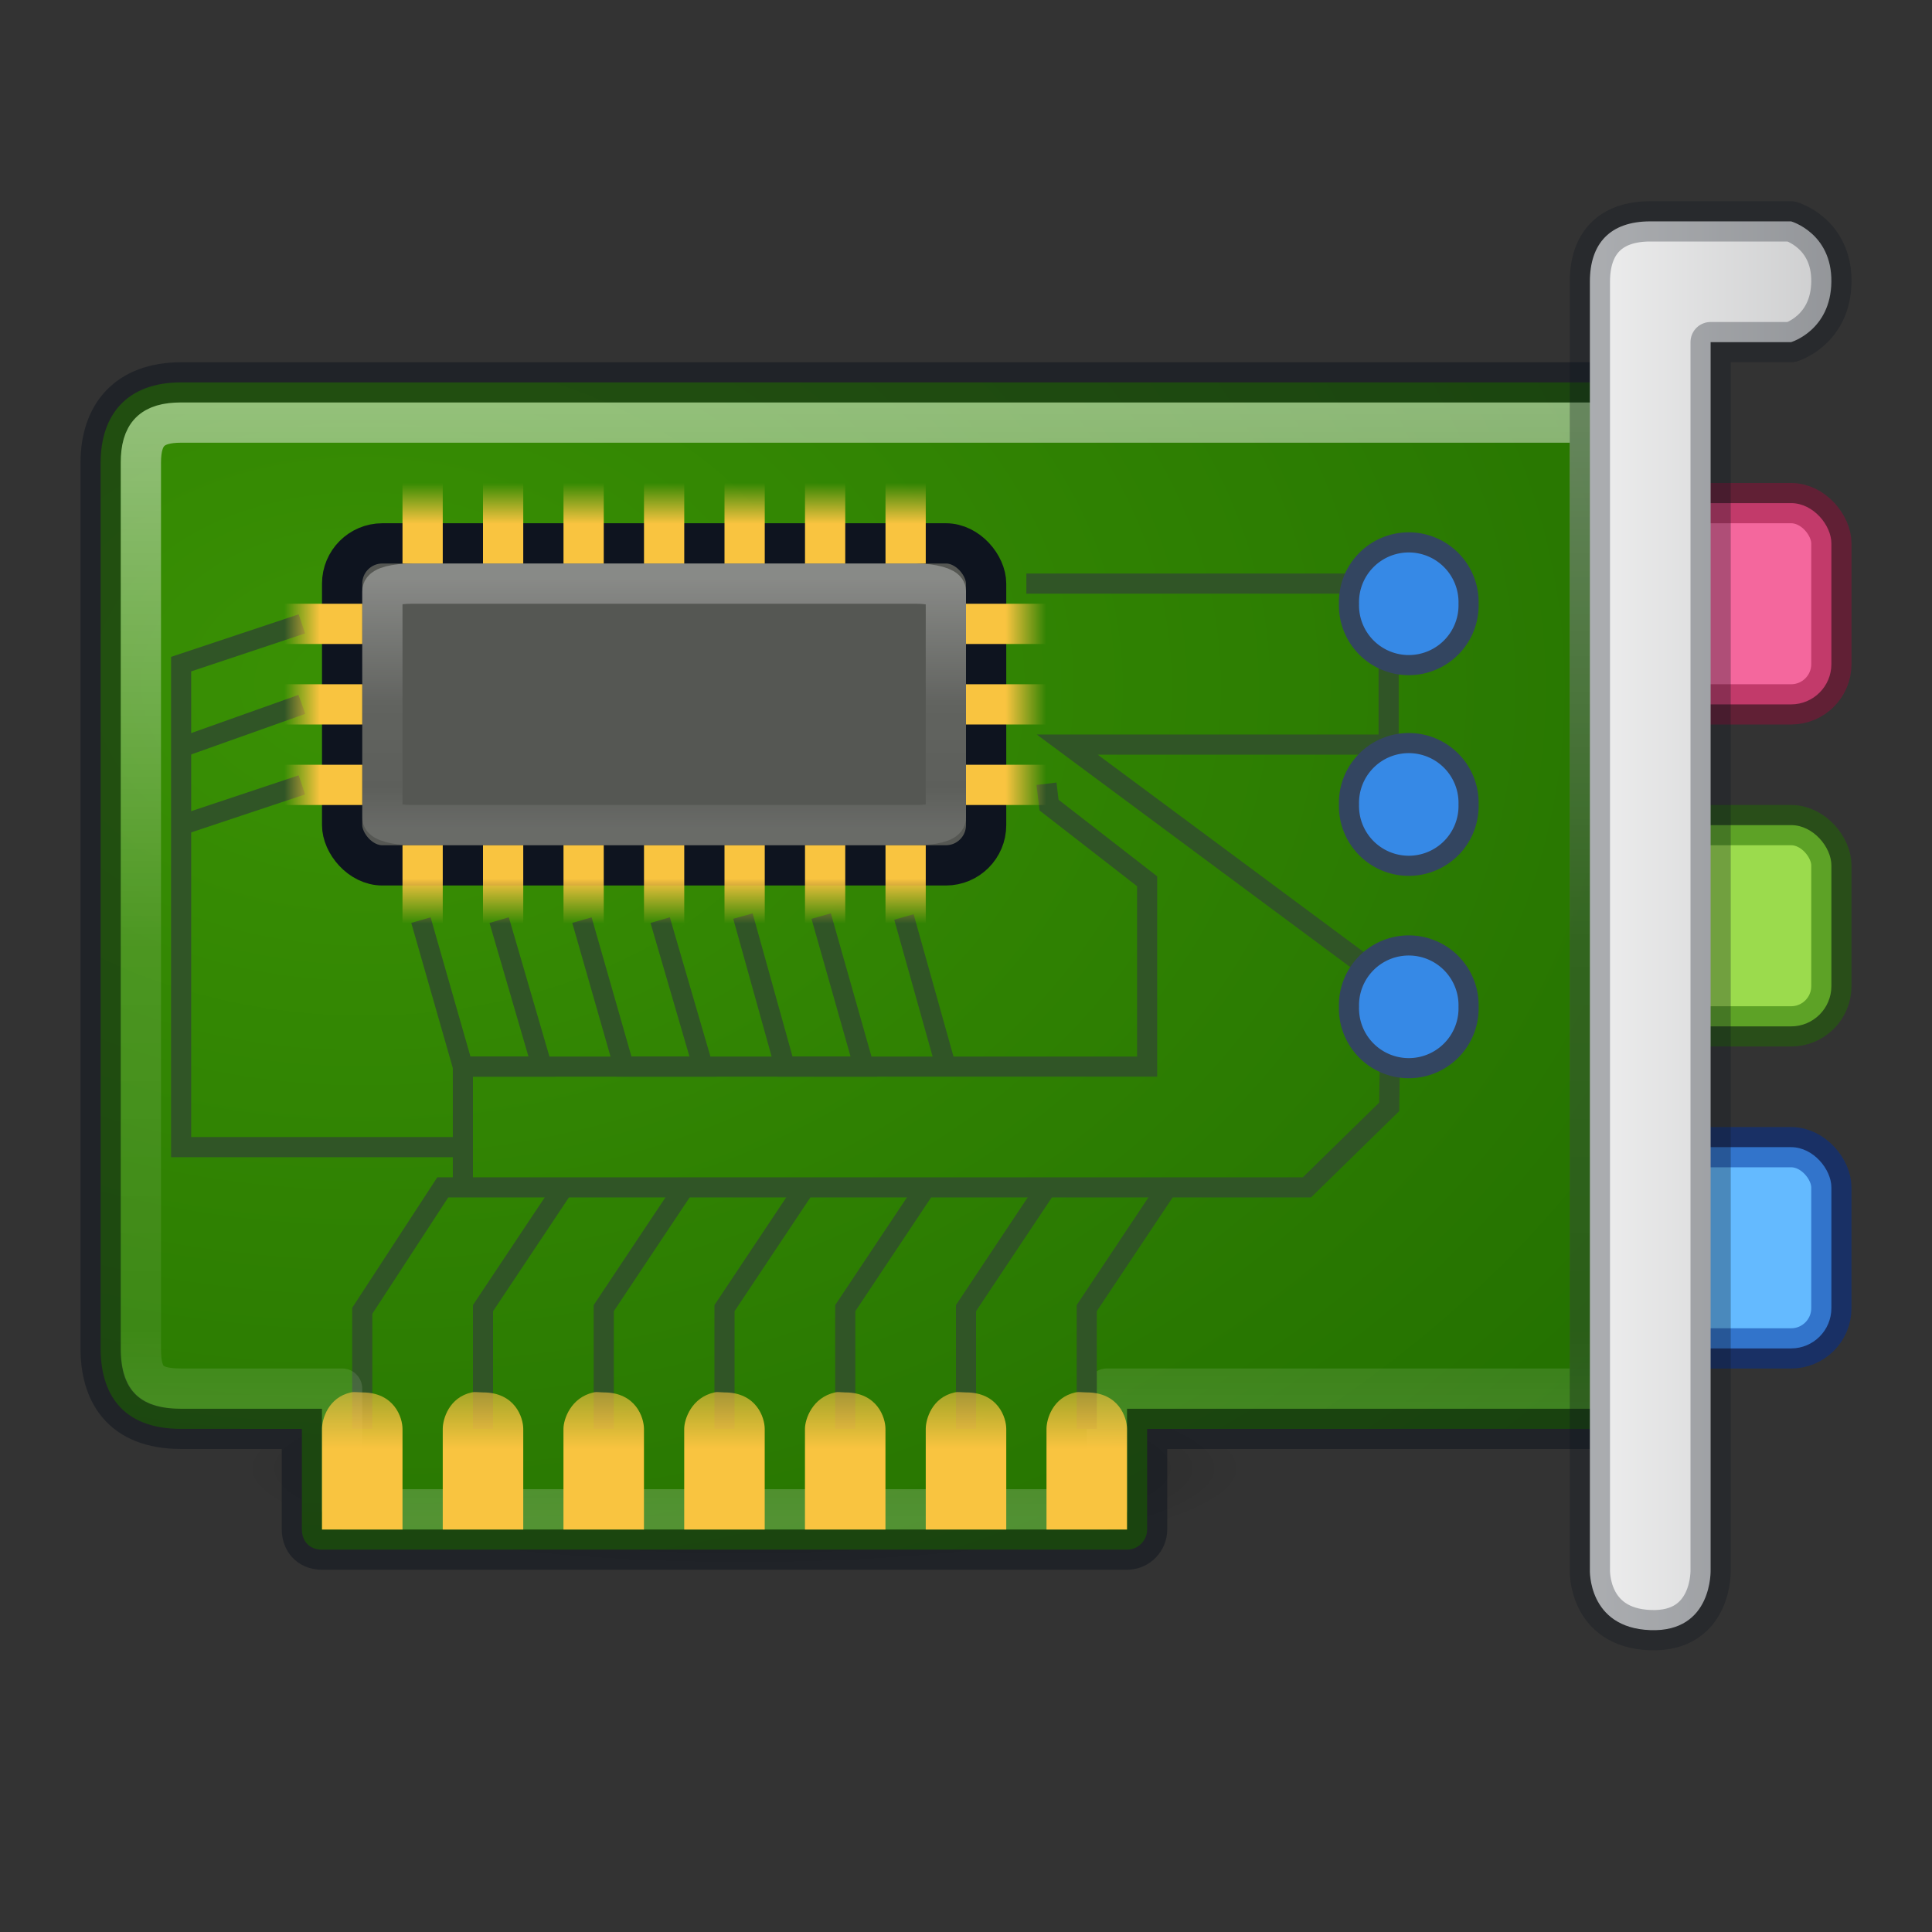 <?xml version="1.0" encoding="UTF-8" standalone="no"?>
<svg
   version="1.1"
   width="48"
   height="48"
   id="svg11300"
   sodipodi:docname="audio-card.svg"
   inkscape:version="1.2.2 (b0a8486541, 2022-12-01)"
   xmlns:inkscape="http://www.inkscape.org/namespaces/inkscape"
   xmlns:sodipodi="http://sodipodi.sourceforge.net/DTD/sodipodi-0.dtd"
   xmlns:xlink="http://www.w3.org/1999/xlink"
   xmlns="http://www.w3.org/2000/svg"
   xmlns:svg="http://www.w3.org/2000/svg"
   xmlns:rdf="http://www.w3.org/1999/02/22-rdf-syntax-ns#"
   xmlns:cc="http://creativecommons.org/ns#"
   xmlns:dc="http://purl.org/dc/elements/1.1/">
  <rect width="100%" height="100%" fill="#333333" stroke="none"/>
  <sodipodi:namedview
     id="namedview15063"
     pagecolor="#ffffff"
     bordercolor="#000000"
     borderopacity="0.25"
     inkscape:showpageshadow="2"
     inkscape:pageopacity="0.0"
     inkscape:pagecheckerboard="0"
     inkscape:deskcolor="#d1d1d1"
     showgrid="false"
     inkscape:zoom="3.1406248"
     inkscape:cx="57.631844"
     inkscape:cy="41.074629"
     inkscape:window-width="1278"
     inkscape:window-height="1005"
     inkscape:window-x="636"
     inkscape:window-y="13"
     inkscape:window-maximized="0"
     inkscape:current-layer="svg11300"
     showguides="true" />
  <defs
     id="defs3">
    <linearGradient
       inkscape:collect="always"
       id="linearGradient72194">
      <stop
         style="stop-color:#fafafa;stop-opacity:1"
         offset="0"
         id="stop72190" />
      <stop
         style="stop-color:#abacae;stop-opacity:1"
         offset="1"
         id="stop72192" />
    </linearGradient>
    <radialGradient
       cx="24.454"
       cy="46.87"
       r="19.614"
       fx="24.454"
       fy="46.87"
       id="radialGradient3018"
       xlink:href="#linearGradient3437"
       gradientUnits="userSpaceOnUse"
       gradientTransform="matrix(0.637,0,0,0.127,2.916,30.526)" />
    <linearGradient
       id="linearGradient3437">
      <stop
         id="stop3439"
         style="stop-color:black;stop-opacity:1"
         offset="0" />
      <stop
         id="stop3441"
         style="stop-color:black;stop-opacity:0"
         offset="1" />
    </linearGradient>
    <radialGradient
       cx="9"
       cy="15.407"
       r="20"
       fx="9"
       fy="15.407"
       id="radialGradient4820"
       xlink:href="#linearGradient14981-4"
       gradientUnits="userSpaceOnUse"
       gradientTransform="matrix(2.316,0.014,-0.01,1.647,-11.688,-8.499)" />
    <linearGradient
       id="linearGradient14981-4">
      <stop
         id="stop14983-1"
         style="stop-color:#3a9104;stop-opacity:1"
         offset="0" />
      <stop
         id="stop14985-7"
         style="stop-color:#206b00;stop-opacity:1"
         offset="1" />
    </linearGradient>
    <linearGradient
       x1="24"
       y1="19.5"
       x2="25.509"
       y2="19.5"
       id="linearGradient4859"
       xlink:href="#linearGradient995"
       gradientUnits="userSpaceOnUse"
       gradientTransform="matrix(-0.667,0,0,1,42,-4)" />
    <linearGradient
       inkscape:collect="always"
       id="linearGradient995">
      <stop
         style="stop-color:#f9c440;stop-opacity:0;"
         offset="0"
         id="stop991" />
      <stop
         style="stop-color:#f9c440;stop-opacity:1"
         offset="1"
         id="stop993" />
    </linearGradient>
    <linearGradient
       inkscape:collect="always"
       xlink:href="#linearGradient995"
       id="linearGradient997"
       x1="9.497"
       y1="12.001"
       x2="9.497"
       y2="13.013"
       gradientUnits="userSpaceOnUse"
       gradientTransform="translate(1,3.74e-4)" />
    <linearGradient
       x1="7.924"
       y1="11.5"
       x2="6.247"
       y2="11.5"
       id="linearGradient3956"
       xlink:href="#linearGradient995"
       gradientUnits="userSpaceOnUse"
       gradientTransform="matrix(0,0.667,-1,0,30,17.667)" />
    <linearGradient
       x1="71.204"
       y1="6.238"
       x2="71.204"
       y2="44.341"
       id="linearGradient3019"
       xlink:href="#linearGradient4011"
       gradientUnits="userSpaceOnUse"
       gradientTransform="matrix(0.985,0,0,0.756,-49.879,4.227)" />
    <linearGradient
       id="linearGradient4011">
      <stop
         id="stop4013"
         style="stop-color:#ffffff;stop-opacity:1"
         offset="0" />
      <stop
         id="stop4015-3"
         style="stop-color:#ffffff;stop-opacity:0.235"
         offset="0.508" />
      <stop
         id="stop4017-2"
         style="stop-color:#ffffff;stop-opacity:0.157"
         offset="0.835" />
      <stop
         id="stop4019"
         style="stop-color:#ffffff;stop-opacity:0.392"
         offset="1" />
    </linearGradient>
    <linearGradient
       x1="6.509"
       y1="37.567"
       x2="6.509"
       y2="41.014"
       id="linearGradient4022"
       xlink:href="#linearGradient995"
       gradientUnits="userSpaceOnUse"
       gradientTransform="matrix(1.984,0,0,1,-3.906,-5.014)" />
    <linearGradient
       x1="5.099"
       y1="19.44"
       x2="6.42"
       y2="19.44"
       id="linearGradient4002"
       xlink:href="#linearGradient995"
       gradientUnits="userSpaceOnUse"
       gradientTransform="matrix(0.667,0,0,1,3.667,-4)" />
    <linearGradient
       x1="71.204"
       y1="6.238"
       x2="71.204"
       y2="44.341"
       id="linearGradient3019-9"
       xlink:href="#linearGradient4011"
       gradientUnits="userSpaceOnUse"
       gradientTransform="matrix(0.378,0,0,0.162,-10.642,13.388)" />
    <linearGradient
       inkscape:collect="always"
       xlink:href="#linearGradient72194"
       id="linearGradient72196"
       x1="37.247"
       y1="24.423"
       x2="51.698"
       y2="24.423"
       gradientUnits="userSpaceOnUse" />
  </defs>
  <rect
     width="6"
     height="5"
     rx="1"
     ry="1"
     x="39.5"
     y="28.501"
     id="rect69513"
     style="color:#000000;display:block;overflow:visible;visibility:visible;fill:#64baff;fill-opacity:1;fill-rule:nonzero;stroke:#002e99;stroke-width:1;stroke-linecap:round;stroke-linejoin:round;stroke-miterlimit:4;stroke-dasharray:none;stroke-dashoffset:0;stroke-opacity:0.5;marker:none" />
  <path
     d="m 31,36.5 c 0,1.381 -5.596,2.5 -12.5,2.5 -6.904,0 -12.5,-1.119 -12.5,-2.5 0,-1.381 5.596,-2.5 12.5,-2.5 6.904,0 12.5,1.119 12.5,2.5 z"
     id="path2983"
     style="opacity:0.45;fill:url(#radialGradient3018);fill-opacity:1;stroke:none;stroke-width:1" />
  <rect
     width="6"
     height="5"
     rx="1"
     ry="1"
     x="39.5"
     y="20.5"
     id="rect4923"
     style="color:#000000;display:block;overflow:visible;visibility:visible;fill:#9bdb4d;fill-opacity:1;fill-rule:nonzero;stroke:#206b00;stroke-width:1;stroke-linecap:round;stroke-linejoin:round;stroke-miterlimit:4;stroke-dasharray:none;stroke-dashoffset:0;stroke-opacity:0.5;marker:none" />
  <rect
     width="6"
     height="5"
     rx="1"
     ry="1"
     x="39.5"
     y="12.5"
     id="rect15011-5"
     style="color:#000000;display:block;overflow:visible;visibility:visible;fill:#f4679d;fill-opacity:1;fill-rule:nonzero;stroke:#910e38;stroke-width:1;stroke-linecap:round;stroke-linejoin:round;stroke-miterlimit:4;stroke-dasharray:none;stroke-dashoffset:0;stroke-opacity:0.5;marker:none" />
  <path
     d="m 2.5,11.5 v 22 c 0,1.086 0.5,2 2,2 l 3,3.89e-4 -3.37e-5,2.5 c 0,0.252 0.154,0.5 0.5,0.5 h 20 c 0.288,0 0.5,-0.239 0.5,-0.5 v -2.5 l 12,-3.83e-4 V 9.5 H 4.5 c -1.34,0 -2,0.797 -2,2 z"
     id="rect14772"
     style="color:#000000;display:block;overflow:visible;visibility:visible;fill:url(#radialGradient4820);fill-opacity:1;fill-rule:nonzero;stroke:#0e141f;stroke-width:1;stroke-linecap:butt;stroke-linejoin:miter;stroke-miterlimit:4;stroke-dasharray:none;stroke-dashoffset:0;stroke-opacity:0.5;marker:none"
     sodipodi:nodetypes="ccccccccccccc" />
  <path
     d="m 26,19.472 0.064,0.531 2.436,1.892 v 4.605 h -17 V 29.5"
     id="path14957"
     style="color:#000000;display:block;overflow:visible;visibility:visible;fill:none;stroke:#305526;stroke-width:0.5;stroke-linecap:butt;stroke-linejoin:miter;stroke-miterlimit:4;stroke-dasharray:none;stroke-dashoffset:0;stroke-opacity:1;marker:none"
     sodipodi:nodetypes="cccccc" />
  <path
     d="M 9,35.5 V 32.567 L 11,29.5 h 21.47 l 2.044,-2 0.044,-3.034 -8.043,-5.967 H 34.5 v -4 h -9"
     id="path14826"
     style="color:#000000;display:block;overflow:visible;visibility:visible;fill:none;stroke:#305526;stroke-width:0.5;stroke-linecap:butt;stroke-linejoin:miter;stroke-miterlimit:4;stroke-dasharray:none;stroke-dashoffset:0;stroke-opacity:1;marker:none"
     sodipodi:nodetypes="cccccccccc" />
  <path
     d="M 12,35.5 V 32.5 l 2,-3"
     id="path14842"
     style="color:#000000;display:block;overflow:visible;visibility:visible;fill:none;stroke:#305526;stroke-width:0.5;stroke-linecap:butt;stroke-linejoin:miter;stroke-miterlimit:4;stroke-dasharray:none;stroke-dashoffset:0;stroke-opacity:1;marker:none"
     sodipodi:nodetypes="ccc" />
  <path
     d="M 15,35.5 V 32.5 l 2,-3"
     id="path14844"
     style="color:#000000;display:block;overflow:visible;visibility:visible;fill:none;stroke:#305526;stroke-width:0.5;stroke-linecap:butt;stroke-linejoin:miter;stroke-miterlimit:4;stroke-dasharray:none;stroke-dashoffset:0;stroke-opacity:1;marker:none"
     sodipodi:nodetypes="ccc" />
  <path
     d="M 18,35.5 V 32.5 l 2,-3"
     id="path14846"
     style="color:#000000;display:block;overflow:visible;visibility:visible;fill:none;stroke:#305526;stroke-width:0.5;stroke-linecap:butt;stroke-linejoin:miter;stroke-miterlimit:4;stroke-dasharray:none;stroke-dashoffset:0;stroke-opacity:1;marker:none"
     sodipodi:nodetypes="ccc" />
  <path
     d="m 7.5,15.5 -3,1 v 2 10 h 7"
     id="path15029"
     style="color:#000000;display:block;overflow:visible;visibility:visible;fill:none;stroke:#305526;stroke-width:0.5;stroke-linecap:butt;stroke-linejoin:miter;stroke-miterlimit:4;stroke-dasharray:none;stroke-dashoffset:0;stroke-opacity:1;marker:none"
     sodipodi:nodetypes="ccccc" />
  <rect
     width="16"
     height="8"
     rx="1"
     ry="1"
     x="8.5"
     y="13.5"
     id="rect14857"
     style="color:#000000;display:block;overflow:visible;visibility:visible;fill:#555753;fill-opacity:1;fill-rule:nonzero;stroke:#0e141f;stroke-width:1;stroke-linecap:butt;stroke-linejoin:miter;stroke-miterlimit:4;stroke-dasharray:none;stroke-dashoffset:0;stroke-opacity:1;marker:none" />
  <path
     d="m 7.5,17.5 -2.984,1.062"
     id="path15031"
     style="color:#000000;display:block;overflow:visible;visibility:visible;fill:none;stroke:#305526;stroke-width:0.5;stroke-linecap:butt;stroke-linejoin:miter;stroke-miterlimit:4;stroke-dasharray:none;stroke-dashoffset:0;stroke-opacity:1;marker:none" />
  <path
     d="m 7.5,19.5 -3,1"
     id="path15033"
     style="color:#000000;display:block;overflow:visible;visibility:visible;fill:#98a332;fill-opacity:1;stroke:#305526;stroke-width:0.5;stroke-linecap:butt;stroke-linejoin:miter;stroke-miterlimit:4;stroke-dasharray:none;stroke-dashoffset:0;stroke-opacity:1;marker:none"
     sodipodi:nodetypes="cc" />
  <path
     d="m 24,15 v 1 h 2 v -1 z m 0,2 v 1 h 2 v -1 z m 0,2 v 1 h 2 v -1 z"
     id="rect14875"
     style="color:#000000;display:block;overflow:visible;visibility:visible;fill:url(#linearGradient4859);fill-opacity:1;fill-rule:nonzero;stroke:none;stroke-width:1;marker:none" />
  <path
     d="m 10,12 v 2 H 11 v -2 z m 2,0 v 2 h 1 v -2 z m 2,0 v 2 h 1 v -2 z m 2,0 v 2 h 1 v -2 z m 2,0 v 2 h 1 v -2 z m 2,0 v 2 h 1 v -2 z m 2,0 v 2 h 1 v -2 z"
     id="rect14901"
     style="color:#000000;display:block;overflow:visible;visibility:visible;fill:url(#linearGradient997);fill-opacity:1;fill-rule:nonzero;stroke:none;stroke-width:1;marker:none" />
  <path
     d="m 10.458,22.86 1.042,3.64 h 1.963 l -1.061,-3.64"
     id="path14959"
     style="color:#000000;display:block;overflow:visible;visibility:visible;fill:none;stroke:#305526;stroke-width:0.5;stroke-linecap:butt;stroke-linejoin:miter;stroke-miterlimit:4;stroke-dasharray:none;stroke-dashoffset:0;stroke-opacity:1;marker:none"
     sodipodi:nodetypes="cccc" />
  <path
     d="m 14.458,22.86 1.042,3.64 h 1.963 l -1.061,-3.64"
     id="path14961"
     style="color:#000000;display:block;overflow:visible;visibility:visible;fill:none;stroke:#305526;stroke-width:0.5;stroke-linecap:butt;stroke-linejoin:miter;stroke-miterlimit:4;stroke-dasharray:none;stroke-dashoffset:0;stroke-opacity:1;marker:none"
     sodipodi:nodetypes="cccc" />
  <path
     d="m 18.458,22.76 1.042,3.74 h 1.963 l -1.061,-3.74"
     id="path14963"
     style="color:#000000;display:block;overflow:visible;visibility:visible;fill:none;stroke:#305526;stroke-width:0.5;stroke-linecap:butt;stroke-linejoin:miter;stroke-miterlimit:4;stroke-dasharray:none;stroke-dashoffset:0;stroke-opacity:1;marker:none"
     sodipodi:nodetypes="cccc" />
  <path
     d="M 22.458,22.782 23.5,26.5"
     id="path14965"
     style="color:#000000;display:block;overflow:visible;visibility:visible;fill:none;stroke:#305526;stroke-width:0.5;stroke-linecap:butt;stroke-linejoin:miter;stroke-miterlimit:4;stroke-dasharray:none;stroke-dashoffset:0;stroke-opacity:1;marker:none"
     sodipodi:nodetypes="cc" />
  <path
     d="m 10,21 v 2 H 11 v -2 z m 2,0 v 2 h 1 v -2 z m 2,0 v 2 h 1 v -2 z m 2,0 v 2 h 1 v -2 z m 2,0 v 2 h 1 v -2 z m 2,0 v 2 h 1 v -2 z m 2,0 v 2 h 1 v -2 z"
     id="rect14929"
     style="color:#000000;display:block;overflow:visible;visibility:visible;fill:url(#linearGradient3956);fill-opacity:1;fill-rule:nonzero;stroke:none;stroke-width:1;marker:none" />
  <path
     d="m 4.5,34.499 4,4e-6 v 3 h 19 v -3 l 11.999,4.76e-4 v -24 L 4.5,10.499 c -0.734,0 -1,0.289 -1,1 l 3.29e-5,22 c 0,0.748 0.218,1 1,1 z"
     id="path14989"
     style="color:#000000;font-variation-settings:normal;display:block;overflow:visible;visibility:visible;opacity:0.5;vector-effect:none;fill:none;fill-opacity:1;stroke:url(#linearGradient3019);stroke-width:1;stroke-linecap:round;stroke-linejoin:round;stroke-miterlimit:4;stroke-dasharray:none;stroke-dashoffset:0;stroke-opacity:1;-inkscape-stroke:none;marker:none;stop-color:#000000"
     sodipodi:nodetypes="ccccccccccc" />
  <path
     style="color:#000000;display:block;fill:url(#linearGradient72196);fill-opacity:1;stroke:#0e141f;stroke-width:1;stroke-linecap:round;stroke-linejoin:round;stroke-dasharray:none;stroke-opacity:0.3"
     d="M 41,5.5 C 40.002,5.5 39.5,6.048 39.5,7 v 32 c 0,0 -0.056,1.442 1.5,1.5 1.556,0.058 1.5,-1.5 1.5,-1.5 V 8.5 h 2 c 0,0 0.986,-0.291 1,-1.5 0.014,-1.209 -1,-1.5 -1,-1.5 z"
     id="path15003-6"
     sodipodi:nodetypes="ccczccczcc" />
  <path
     d="m 36.486,15 a 1.486,1.486 0 1 1 -2.971,0 1.486,1.486 0 1 1 2.971,0 z"
     id="path15005"
     style="color:#000000;display:block;overflow:visible;visibility:visible;fill:#3689e6;fill-opacity:1;fill-rule:nonzero;stroke:#334560;stroke-width:0.5;stroke-linecap:round;stroke-linejoin:round;stroke-miterlimit:4;stroke-dasharray:none;stroke-dashoffset:0;stroke-opacity:1;marker:none" />
  <path
     d="m 36.486,19.986 a 1.486,1.486 0 1 1 -2.971,0 1.486,1.486 0 1 1 2.971,0 z"
     id="path15007"
     style="color:#000000;display:block;overflow:visible;visibility:visible;fill:#3689e6;fill-opacity:1;fill-rule:nonzero;stroke:#334560;stroke-width:0.5;stroke-linecap:round;stroke-linejoin:round;stroke-miterlimit:4;stroke-dasharray:none;stroke-dashoffset:0;stroke-opacity:1;marker:none" />
  <path
     d="m 36.486,25.014 a 1.486,1.486 0 1 1 -2.971,0 1.486,1.486 0 1 1 2.971,0 z"
     id="path15009"
     style="color:#000000;display:block;overflow:visible;visibility:visible;fill:#3689e6;fill-opacity:1;fill-rule:nonzero;stroke:#334560;stroke-width:0.5;stroke-linecap:round;stroke-linejoin:round;stroke-miterlimit:4;stroke-dasharray:none;stroke-dashoffset:0;stroke-opacity:1;marker:none" />
  <path
     d="m 7,15 v 1 h 2 v -1 z m 0,2 v 1 h 2 v -1 z m 0,2 v 1 h 2 v -1 z"
     id="rect14869"
     style="color:#000000;display:block;overflow:visible;visibility:visible;fill:url(#linearGradient4002);fill-opacity:1;fill-rule:nonzero;stroke:none;stroke-width:1;marker:none" />
  <rect
     x="9.5"
     y="14.5"
     width="14"
     height="6"
     ry="0.187"
     rx="0.737"
     style="font-variation-settings:normal;opacity:0.3;vector-effect:none;fill:none;fill-opacity:1;stroke:url(#linearGradient3019-9);stroke-width:1;stroke-linecap:round;stroke-linejoin:round;stroke-miterlimit:4;stroke-dasharray:none;stroke-dashoffset:0;stroke-opacity:1;-inkscape-stroke:none;marker:none;stop-color:#000000"
     id="rect5391-2-0" />
  <path
     d="M 21,35.5 V 32.5 l 2,-3"
     id="path71237"
     style="color:#000000;display:block;overflow:visible;visibility:visible;fill:none;stroke:#305526;stroke-width:0.5;stroke-linecap:butt;stroke-linejoin:miter;stroke-miterlimit:4;stroke-dasharray:none;stroke-dashoffset:0;stroke-opacity:1;marker:none"
     sodipodi:nodetypes="ccc" />
  <path
     d="M 24,35.5 V 32.5 l 2,-3"
     id="path71239"
     style="color:#000000;display:block;overflow:visible;visibility:visible;fill:none;stroke:#305526;stroke-width:0.5;stroke-linecap:butt;stroke-linejoin:miter;stroke-miterlimit:4;stroke-dasharray:none;stroke-dashoffset:0;stroke-opacity:1;marker:none"
     sodipodi:nodetypes="ccc" />
  <path
     d="M 27,35.5 V 32.5 l 2,-3"
     id="path71241"
     style="color:#000000;display:block;overflow:visible;visibility:visible;fill:none;stroke:#305526;stroke-width:0.5;stroke-linecap:butt;stroke-linejoin:miter;stroke-miterlimit:4;stroke-dasharray:none;stroke-dashoffset:0;stroke-opacity:1;marker:none"
     sodipodi:nodetypes="ccc" />
  <path
     id="path14796"
     style="color:#000000;display:block;overflow:visible;visibility:visible;fill:url(#linearGradient4022);fill-opacity:1;fill-rule:nonzero;stroke:none;stroke-width:1;marker:none"
     d="m 8.783,34.586 c -0.022,8.32e-4 -0.044,0.003 -0.064,0.008 -0.565,0.124 -0.719,0.664 -0.719,0.906 v 2.5 h 2 v -2.5 c 0,-0.277 -0.2,-0.906 -1,-0.906 -0.074,0 -0.149,-0.01 -0.217,-0.008 z m 3,0 c -0.022,8.32e-4 -0.044,0.003 -0.064,0.008 -0.565,0.124 -0.719,0.664 -0.719,0.906 v 2.5 h 2 v -2.5 c 0,-0.277 -0.2,-0.906 -1,-0.906 -0.074,0 -0.149,-0.01 -0.217,-0.008 z m 3.025,0 c -0.02,8.32e-4 -0.038,0.003 -0.059,0.008 -0.565,0.124 -0.75,0.664 -0.75,0.906 v 2.5 h 2 v -2.5 c 0,-0.277 -0.2,-0.906 -1,-0.906 -0.074,0 -0.133,-0.01 -0.191,-0.008 z m 3,0 c -0.02,8.32e-4 -0.038,0.003 -0.059,0.008 -0.565,0.124 -0.75,0.664 -0.75,0.906 v 2.5 h 2 v -2.5 c 0,-0.277 -0.2,-0.906 -1,-0.906 -0.074,0 -0.133,-0.01 -0.191,-0.008 z m 3,0 c -0.02,8.32e-4 -0.038,0.003 -0.059,0.008 -0.565,0.124 -0.75,0.664 -0.75,0.906 v 2.5 h 2 v -2.5 c 0,-0.277 -0.2,-0.906 -1,-0.906 -0.074,0 -0.133,-0.01 -0.191,-0.008 z m 2.975,0 c -0.022,8.32e-4 -0.044,0.003 -0.064,0.008 -0.565,0.124 -0.719,0.664 -0.719,0.906 v 2.5 h 2 v -2.5 c 0,-0.277 -0.2,-0.906 -1,-0.906 -0.074,0 -0.149,-0.01 -0.217,-0.008 z m 3,0 c -0.022,8.32e-4 -0.044,0.003 -0.064,0.008 -0.565,0.124 -0.719,0.664 -0.719,0.906 v 2.5 h 2 v -2.5 c 0,-0.277 -0.2,-0.906 -1,-0.906 -0.074,0 -0.149,-0.01 -0.217,-0.008 z"
     sodipodi:nodetypes="ccsccssccccsccssccccsccssccccsccssccccsccssccccsccssccccsccsscc" />
</svg>
